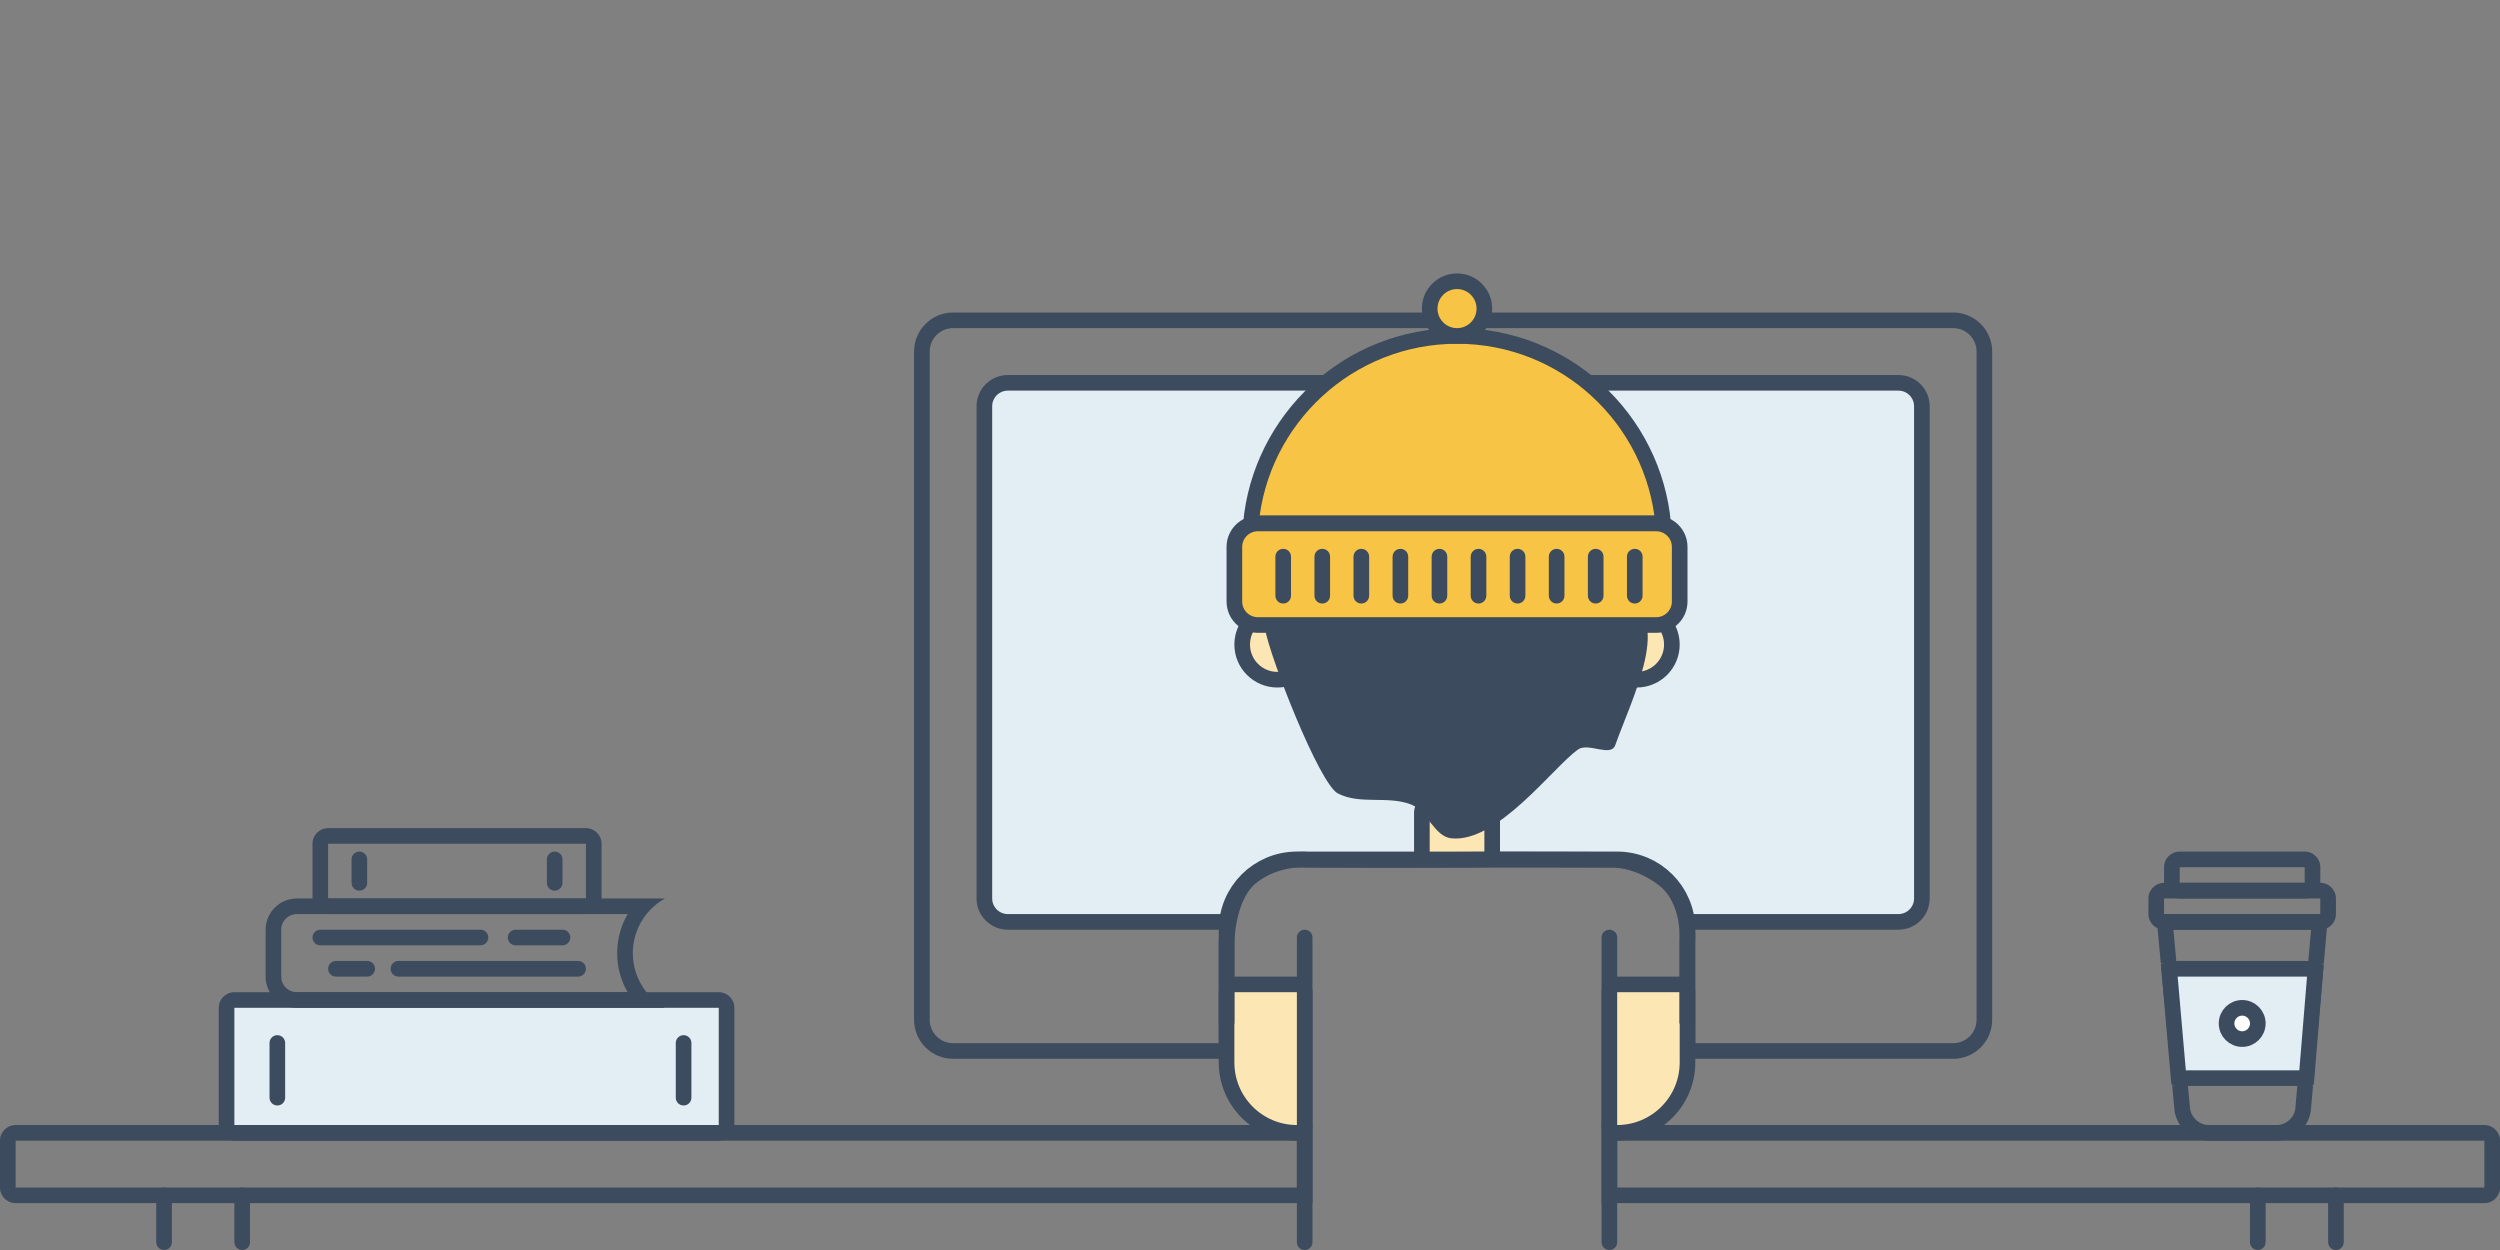 <?xml version="1.0" encoding="utf-8"?>
<!-- Generator: Adobe Illustrator 16.0.0, SVG Export Plug-In . SVG Version: 6.00 Build 0)  -->
<!DOCTYPE svg PUBLIC "-//W3C//DTD SVG 1.1//EN" "http://www.w3.org/Graphics/SVG/1.1/DTD/svg11.dtd">
<svg version="1.1" id="Layer_1" xmlns="http://www.w3.org/2000/svg" xmlns:xlink="http://www.w3.org/1999/xlink" x="0px" y="0px"
	 width="320px" height="160px" viewBox="0 0 320 160" enable-background="new 0 0 320 160" xml:space="preserve">
<rect x="0" y="0" width="320" height="160" fill="#808080" stroke="none"/>
<g>
	<defs>
		<path id="SVGID_1_" d="M205,144.002h112.998c1.105,0,2.002,0.888,2.002,2v6c0,1.104-0.89,2-2.002,2H205V144.002z M168,144.002
			H2.002c-1.112,0-2.002,0.896-2.002,2v6c0,1.112,0.896,2,2.002,2H168V144.002z"/>
	</defs>
	<clipPath id="SVGID_2_">
		<use xlink:href="#SVGID_1_"  overflow="visible"/>
	</clipPath>
	<path clip-path="url(#SVGID_2_)" fill="none" stroke="#3C4B5D" stroke-width="4" stroke-miterlimit="10" d="M205,144.002h112.998
		c1.105,0,2.002,0.888,2.002,2v6c0,1.104-0.89,2-2.002,2H205V144.002z M168,144.002H2.002c-1.112,0-2.002,0.896-2.002,2v6
		c0,1.112,0.896,2,2.002,2H168V144.002z"/>
</g>
<g>
	<defs>
		<path id="SVGID_3_" d="M21,152.002c0.552,0,1,0.453,1,0.997v6.006c0,0.551-0.444,0.997-1,0.997c-0.552,0-1-0.453-1-0.997v-6.006
			C20,152.448,20.444,152.002,21,152.002z"/>
	</defs>
	<clipPath id="SVGID_4_">
		<use xlink:href="#SVGID_3_"  overflow="visible"/>
	</clipPath>
	<path clip-path="url(#SVGID_4_)" fill="none" stroke="#3C4B5D" stroke-width="4" stroke-miterlimit="10" d="M21,152.002
		c0.552,0,1,0.453,1,0.997v6.006c0,0.551-0.444,0.997-1,0.997c-0.552,0-1-0.453-1-0.997v-6.006
		C20,152.448,20.444,152.002,21,152.002z"/>
</g>
<g>
	<defs>
		<path id="SVGID_5_" d="M31,152.002c0.552,0,1,0.453,1,0.997v6.006c0,0.551-0.444,0.997-1,0.997c-0.552,0-1-0.453-1-0.997v-6.006
			C30,152.448,30.444,152.002,31,152.002z"/>
	</defs>
	<clipPath id="SVGID_6_">
		<use xlink:href="#SVGID_5_"  overflow="visible"/>
	</clipPath>
	<path clip-path="url(#SVGID_6_)" fill="none" stroke="#3C4B5D" stroke-width="4" stroke-miterlimit="10" d="M31,152.002
		c0.552,0,1,0.453,1,0.997v6.006c0,0.551-0.444,0.997-1,0.997c-0.552,0-1-0.453-1-0.997v-6.006
		C30,152.448,30.444,152.002,31,152.002z"/>
</g>
<g>
	<defs>
		<path id="SVGID_7_" d="M289,152.002c0.553,0,1,0.453,1,0.997v6.006c0,0.551-0.444,0.997-1,0.997c-0.553,0-1-0.453-1-0.997v-6.006
			C288,152.448,288.444,152.002,289,152.002z"/>
	</defs>
	<clipPath id="SVGID_8_">
		<use xlink:href="#SVGID_7_"  overflow="visible"/>
	</clipPath>
	<path clip-path="url(#SVGID_8_)" fill="none" stroke="#3C4B5D" stroke-width="4" stroke-miterlimit="10" d="M289,152.002
		c0.553,0,1,0.453,1,0.997v6.006c0,0.551-0.444,0.997-1,0.997c-0.553,0-1-0.453-1-0.997v-6.006
		C288,152.448,288.443,152.002,289,152.002z"/>
</g>
<g>
	<defs>
		<path id="SVGID_9_" d="M299,152.002c0.553,0,1,0.453,1,0.997v6.006c0,0.551-0.444,0.997-1,0.997c-0.553,0-1-0.453-1-0.997v-6.006
			C298,152.448,298.444,152.002,299,152.002z"/>
	</defs>
	<clipPath id="SVGID_10_">
		<use xlink:href="#SVGID_9_"  overflow="visible"/>
	</clipPath>
	<path clip-path="url(#SVGID_10_)" fill="none" stroke="#3C4B5D" stroke-width="4" stroke-miterlimit="10" d="M299,152.002
		c0.553,0,1,0.453,1,0.997v6.006c0,0.551-0.444,0.997-1,0.997c-0.553,0-1-0.453-1-0.997v-6.006
		C298,152.448,298.443,152.002,299,152.002z"/>
</g>
<g>
	<defs>
		<path id="SVGID_11_" d="M92.007,126.002H29.993c-1.651,0-2.993,1.344-2.993,2.997v15.006c0,1.657,1.339,2.997,2.993,2.997h62.014
			c1.651,0,2.993-1.344,2.993-2.997v-15.006C95,127.342,93.661,126.002,92.007,126.002z M92.007,128.002
			c0.549,0,0.993,0.444,0.993,0.997v15.006c0,0.55-0.447,0.997-0.993,0.997H29.993c-0.549,0-0.993-0.444-0.993-0.997v-15.006
			c0-0.55,0.447-0.997,0.993-0.997H92.007z M115,106.002v61H7v-61H115z"/>
	</defs>
	<clipPath id="SVGID_12_">
		<use xlink:href="#SVGID_11_"  overflow="visible"/>
	</clipPath>
	<g clip-path="url(#SVGID_12_)">
		<defs>
			<path id="SVGID_13_" d="M92.007,127.002c1.101,0,1.993,0.891,1.993,1.997v15.006c0,1.103-0.896,1.997-1.993,1.997H29.993
				c-1.101,0-1.993-0.891-1.993-1.997v-15.006c0-1.103,0.896-1.997,1.993-1.997H92.007z"/>
		</defs>
		<clipPath id="SVGID_14_">
			<use xlink:href="#SVGID_13_"  overflow="visible"/>
		</clipPath>
		<path clip-path="url(#SVGID_14_)" fill-rule="evenodd" clip-rule="evenodd" fill="#E2EDF4" d="M92.007,127.002
			c1.101,0,1.993,0.891,1.993,1.997v15.006c0,1.103-0.896,1.997-1.993,1.997H29.993c-1.101,0-1.993-0.891-1.993-1.997v-15.006
			c0-1.103,0.896-1.997,1.993-1.997H92.007z"/>
	</g>
</g>
<g>
	<defs>
		<path id="SVGID_15_" d="M92.007,127.002c1.101,0,1.993,0.891,1.993,1.997v15.006c0,1.103-0.896,1.997-1.993,1.997H29.993
			c-1.101,0-1.993-0.891-1.993-1.997v-15.006c0-1.103,0.896-1.997,1.993-1.997H92.007z"/>
	</defs>
	<clipPath id="SVGID_16_">
		<use xlink:href="#SVGID_15_"  overflow="visible"/>
	</clipPath>
	<path clip-path="url(#SVGID_16_)" fill="none" stroke="#3C4B5D" stroke-width="4" stroke-miterlimit="10" d="M92.007,127.002
		c1.101,0,1.993,0.891,1.993,1.997v15.006c0,1.103-0.896,1.997-1.993,1.997H29.993c-1.101,0-1.993-0.891-1.993-1.997v-15.006
		c0-1.103,0.896-1.997,1.993-1.997H92.007z"/>
</g>
<g>
	<defs>
		<path id="SVGID_17_" d="M87.5,132.502c0.552,0,1,0.446,1,0.997v7.006c0,0.551-0.444,0.997-1,0.997c-0.552,0-1-0.446-1-0.997
			v-7.006C86.5,132.948,86.944,132.502,87.5,132.502z"/>
	</defs>
	<clipPath id="SVGID_18_">
		<use xlink:href="#SVGID_17_"  overflow="visible"/>
	</clipPath>
	<path clip-path="url(#SVGID_18_)" fill="none" stroke="#3C4B5D" stroke-width="4" stroke-miterlimit="10" d="M87.5,132.502
		c0.552,0,1,0.446,1,0.997v7.006c0,0.551-0.444,0.997-1,0.997c-0.552,0-1-0.446-1-0.997v-7.006
		C86.5,132.948,86.944,132.502,87.5,132.502z"/>
</g>
<g>
	<defs>
		<path id="SVGID_19_" d="M35.5,132.502c0.552,0,1,0.446,1,0.997v7.006c0,0.551-0.444,0.997-1,0.997c-0.552,0-1-0.446-1-0.997
			v-7.006C34.5,132.948,34.944,132.502,35.5,132.502z"/>
	</defs>
	<clipPath id="SVGID_20_">
		<use xlink:href="#SVGID_19_"  overflow="visible"/>
	</clipPath>
	<path clip-path="url(#SVGID_20_)" fill="none" stroke="#3C4B5D" stroke-width="4" stroke-miterlimit="10" d="M35.5,132.502
		c0.552,0,1,0.446,1,0.997v7.006c0,0.551-0.444,0.997-1,0.997c-0.552,0-1-0.446-1-0.997v-7.006
		C34.5,132.948,34.944,132.502,35.5,132.502z"/>
</g>
<g>
	<defs>
		<path id="SVGID_21_" d="M85.124,115.002H38.008c-2.208,0-4.008,1.788-4.008,3.993v6.014c0,2.206,1.794,3.993,4.008,3.993h47.116
			c-2.459-1.364-4.124-3.988-4.124-7S82.665,116.366,85.124,115.002z"/>
	</defs>
	<clipPath id="SVGID_22_">
		<use xlink:href="#SVGID_21_"  overflow="visible"/>
	</clipPath>
	<path clip-path="url(#SVGID_22_)" fill="none" stroke="#3C4B5D" stroke-width="4" stroke-miterlimit="10" d="M85.124,115.002
		H38.008c-2.208,0-4.008,1.788-4.008,3.993v6.014c0,2.206,1.794,3.993,4.008,3.993h47.116c-2.459-1.364-4.124-3.988-4.124-7
		S82.665,116.366,85.124,115.002z"/>
</g>
<g>
	<defs>
		<path id="SVGID_23_" d="M62.5,120.002c0,0.553-0.449,1-0.996,1H40.996c-0.55,0-0.996-0.444-0.996-1c0-0.553,0.449-1,0.996-1
			h20.509C62.054,119.002,62.5,119.446,62.5,120.002z"/>
	</defs>
	<clipPath id="SVGID_24_">
		<use xlink:href="#SVGID_23_"  overflow="visible"/>
	</clipPath>
	<path clip-path="url(#SVGID_24_)" fill="none" stroke="#3C4B5D" stroke-width="4" stroke-miterlimit="10" d="M62.5,120.002
		c0,0.553-0.449,1-0.996,1H40.996c-0.55,0-0.996-0.444-0.996-1c0-0.553,0.449-1,0.996-1h20.509
		C62.054,119.002,62.5,119.446,62.5,120.002z"/>
</g>
<g>
	<defs>
		<path id="SVGID_25_" d="M73,120.002c0,0.553-0.453,1-0.997,1h-6.006c-0.551,0-0.997-0.444-0.997-1c0-0.553,0.453-1,0.997-1h6.006
			C72.554,119.002,73,119.446,73,120.002z"/>
	</defs>
	<clipPath id="SVGID_26_">
		<use xlink:href="#SVGID_25_"  overflow="visible"/>
	</clipPath>
	<path clip-path="url(#SVGID_26_)" fill="none" stroke="#3C4B5D" stroke-width="4" stroke-miterlimit="10" d="M73,120.002
		c0,0.553-0.453,1-0.997,1h-6.006c-0.551,0-0.997-0.444-0.997-1c0-0.553,0.453-1,0.997-1h6.006
		C72.554,119.002,73,119.446,73,120.002z"/>
</g>
<g>
	<defs>
		<path id="SVGID_27_" d="M75,124.002c0,0.553-0.455,1-0.996,1H50.996c-0.55,0-0.996-0.444-0.996-1c0-0.553,0.455-1,0.996-1h23.009
			C74.554,123.002,75,123.446,75,124.002z"/>
	</defs>
	<clipPath id="SVGID_28_">
		<use xlink:href="#SVGID_27_"  overflow="visible"/>
	</clipPath>
	<path clip-path="url(#SVGID_28_)" fill="none" stroke="#3C4B5D" stroke-width="4" stroke-miterlimit="10" d="M75,124.002
		c0,0.553-0.455,1-0.996,1H50.996c-0.55,0-0.996-0.444-0.996-1c0-0.553,0.455-1,0.996-1h23.009
		C74.554,123.002,75,123.446,75,124.002z"/>
</g>
<g>
	<defs>
		<path id="SVGID_29_" d="M48,124.002c0,0.553-0.451,1-0.991,1h-4.019c-0.547,0-0.991-0.444-0.991-1c0-0.553,0.451-1,0.991-1h4.019
			C47.557,123.002,48,123.446,48,124.002z"/>
	</defs>
	<clipPath id="SVGID_30_">
		<use xlink:href="#SVGID_29_"  overflow="visible"/>
	</clipPath>
	<path clip-path="url(#SVGID_30_)" fill="none" stroke="#3C4B5D" stroke-width="4" stroke-miterlimit="10" d="M48,124.002
		c0,0.553-0.451,1-0.991,1h-4.019c-0.547,0-0.991-0.444-0.991-1c0-0.553,0.451-1,0.991-1h4.019
		C47.557,123.002,48,123.446,48,124.002z"/>
</g>
<g>
	<defs>
		<path id="SVGID_31_" d="M74.998,106.002c1.106,0,2.002,0.9,2.002,1.992v7.016c0,1.101-0.896,1.992-2.002,1.992H42.002
			c-1.106,0-2.002-0.9-2.002-1.992v-7.016c0-1.101,0.896-1.992,2.002-1.992H74.998z"/>
	</defs>
	<clipPath id="SVGID_32_">
		<use xlink:href="#SVGID_31_"  overflow="visible"/>
	</clipPath>
	<path clip-path="url(#SVGID_32_)" fill="none" stroke="#3C4B5D" stroke-width="4" stroke-miterlimit="10" d="M74.998,106.002
		c1.106,0,2.002,0.9,2.002,1.992v7.016c0,1.101-0.896,1.992-2.002,1.992H42.002c-1.106,0-2.002-0.9-2.002-1.992v-7.016
		c0-1.101,0.896-1.992,2.002-1.992H74.998z"/>
</g>
<g>
	<defs>
		<path id="SVGID_33_" d="M71,109.002c0.552,0,1,0.443,1,1v3c0,0.553-0.444,1-1,1c-0.552,0-1-0.443-1-1v-3
			C70,109.449,70.444,109.002,71,109.002z"/>
	</defs>
	<clipPath id="SVGID_34_">
		<use xlink:href="#SVGID_33_"  overflow="visible"/>
	</clipPath>
	<path clip-path="url(#SVGID_34_)" fill="none" stroke="#3C4B5D" stroke-width="4" stroke-miterlimit="10" d="M71,109.002
		c0.552,0,1,0.443,1,1v3c0,0.553-0.444,1-1,1c-0.552,0-1-0.443-1-1v-3C70,109.449,70.444,109.002,71,109.002z"/>
</g>
<g>
	<defs>
		<path id="SVGID_35_" d="M46,109.002c0.552,0,1,0.443,1,1v3c0,0.553-0.444,1-1,1c-0.552,0-1-0.443-1-1v-3
			C45,109.449,45.444,109.002,46,109.002z"/>
	</defs>
	<clipPath id="SVGID_36_">
		<use xlink:href="#SVGID_35_"  overflow="visible"/>
	</clipPath>
	<path clip-path="url(#SVGID_36_)" fill="none" stroke="#3C4B5D" stroke-width="4" stroke-miterlimit="10" d="M46,109.002
		c0.552,0,1,0.443,1,1v3c0,0.553-0.444,1-1,1c-0.552,0-1-0.443-1-1v-3C45,109.449,45.444,109.002,46,109.002z"/>
</g>
<g>
	<defs>
		<path id="SVGID_37_" d="M215,135.528h35.007c2.756,0,4.993-2.239,4.993-5.002V45.002c0-2.758-2.235-5.001-4.993-5.001H121.993
			c-2.755,0-4.993,2.239-4.993,5.001v85.524c0,2.758,2.235,5.002,4.993,5.002H158v-16.533c0-4.414,3.587-7.993,8.001-7.993h40.998
			c4.419,0,8.001,3.588,8.001,7.993V135.528z"/>
	</defs>
	<clipPath id="SVGID_38_">
		<use xlink:href="#SVGID_37_"  overflow="visible"/>
	</clipPath>
	<path clip-path="url(#SVGID_38_)" fill="none" stroke="#3C4B5D" stroke-width="4" stroke-miterlimit="10" d="M215,135.528h35.007
		c2.756,0,4.993-2.239,4.993-5.001V45.002c0-2.758-2.235-5.001-4.993-5.001H121.993c-2.755,0-4.993,2.239-4.993,5.001v85.525
		c0,2.757,2.235,5.001,4.993,5.001H158v-16.533c0-4.414,3.587-7.993,8.001-7.993h40.998c4.419,0,8.001,3.588,8.001,7.993V135.528z"
		/>
</g>
<g>
	<defs>
		<path id="SVGID_39_" d="M215,118.002v1h1v-0.007c0-4.961-4.033-8.993-9.001-8.993h-40.998c-4.968,0-9.001,4.028-9.001,8.993v0.007
			h1v-1h-28.993c-1.661,0-3.007-1.343-3.007-2.995V51.996c0-1.653,1.347-2.995,3.007-2.995h113.986c1.66,0,3.007,1.343,3.007,2.995
			v63.011c0,1.653-1.347,2.995-3.007,2.995H215z M215,120.002h27.993c2.764,0,5.007-2.236,5.007-4.995V51.996
			c0-2.758-2.243-4.995-5.007-4.995H129.007c-2.764,0-5.007,2.236-5.007,4.995v63.011c0,2.758,2.243,4.995,5.007,4.995H158h1v-1
			v-0.007c0-3.86,3.138-6.993,7.001-6.993h40.998c3.863,0,7.001,3.137,7.001,6.993v0.007v1H215z M104,27.001h164v113.001H104V27.001
			z"/>
	</defs>
	<clipPath id="SVGID_40_">
		<use xlink:href="#SVGID_39_"  overflow="visible"/>
	</clipPath>
	<g clip-path="url(#SVGID_40_)">
		<defs>
			<path id="SVGID_41_" d="M215,119.002h27.993c2.212,0,4.007-1.789,4.007-3.995V51.996c0-2.205-1.794-3.995-4.007-3.995H129.007
				c-2.212,0-4.007,1.789-4.007,3.995v63.011c0,2.204,1.794,3.995,4.007,3.995H158v-0.007c0-4.414,3.587-7.993,8.001-7.993h40.998
				c4.419,0,8.001,3.588,8.001,7.993V119.002z"/>
		</defs>
		<clipPath id="SVGID_42_">
			<use xlink:href="#SVGID_41_"  overflow="visible"/>
		</clipPath>
		<path clip-path="url(#SVGID_42_)" fill-rule="evenodd" clip-rule="evenodd" fill="#E2EDF4" d="M215,119.002h27.993
			c2.212,0,4.007-1.789,4.007-3.995V51.996c0-2.205-1.794-3.995-4.007-3.995H129.007c-2.212,0-4.007,1.789-4.007,3.995v63.011
			c0,2.204,1.794,3.995,4.007,3.995H158v-0.007c0-4.414,3.587-7.993,8.001-7.993h40.998c4.419,0,8.001,3.588,8.001,7.993V119.002z"
			/>
	</g>
</g>
<g>
	<defs>
		<path id="SVGID_43_" d="M215,119.002h27.993c2.212,0,4.007-1.789,4.007-3.995V51.996c0-2.205-1.794-3.995-4.007-3.995H129.007
			c-2.212,0-4.007,1.789-4.007,3.995v63.011c0,2.204,1.794,3.995,4.007,3.995H158v-0.007c0-4.414,3.587-7.993,8.001-7.993h40.998
			c4.419,0,8.001,3.588,8.001,7.993V119.002z"/>
	</defs>
	<clipPath id="SVGID_44_">
		<use xlink:href="#SVGID_43_"  overflow="visible"/>
	</clipPath>
	<path clip-path="url(#SVGID_44_)" fill="none" stroke="#3C4B5D" stroke-width="4" stroke-miterlimit="10" d="M215,119.002h27.993
		c2.212,0,4.007-1.789,4.007-3.995V51.996c0-2.205-1.794-3.995-4.007-3.995H129.007c-2.211,0-4.007,1.789-4.007,3.995v63.011
		c0,2.204,1.794,3.995,4.007,3.995H158v-0.007c0-4.414,3.587-7.993,8.001-7.993h40.998c4.419,0,8.001,3.588,8.001,7.993V119.002z"/>
</g>
<g>
	<defs>
		<path id="SVGID_45_" d="M276,117.002h22l-2.199,25.014c-0.193,2.201-2.144,3.986-4.342,3.986h-8.77
			c-2.205,0-4.158-1.792-4.362-3.986L276,117.002z"/>
	</defs>
	<clipPath id="SVGID_46_">
		<use xlink:href="#SVGID_45_"  overflow="visible"/>
	</clipPath>
	<path clip-path="url(#SVGID_46_)" fill="none" stroke="#3C4B5D" stroke-width="4" stroke-miterlimit="10" d="M276,117.002h22
		l-2.199,25.014c-0.193,2.201-2.144,3.986-4.342,3.986h-8.77c-2.205,0-4.158-1.792-4.362-3.986L276,117.002z"/>
</g>
<g>
	<defs>
		<path id="SVGID_47_" d="M275,115c0-1.104,0.897-1.998,2.005-1.998h19.99c1.107,0,2.005,0.898,2.005,1.998v2.004
			c0,1.104-0.897,1.998-2.005,1.998h-19.99c-1.107,0-2.005-0.898-2.005-1.998V115z"/>
	</defs>
	<clipPath id="SVGID_48_">
		<use xlink:href="#SVGID_47_"  overflow="visible"/>
	</clipPath>
	<path clip-path="url(#SVGID_48_)" fill="none" stroke="#3C4B5D" stroke-width="4" stroke-miterlimit="10" d="M275,115
		c0-1.104,0.897-1.998,2.005-1.998h19.99c1.107,0,2.005,0.898,2.005,1.998v2.004c0,1.104-0.897,1.998-2.005,1.998h-19.99
		c-1.107,0-2.005-0.898-2.005-1.998V115z"/>
</g>
<g>
	<defs>
		<path id="SVGID_49_" d="M277,111c0-1.104,0.898-1.998,1.991-1.998h16.018c1.1,0,1.991,0.898,1.991,1.998v2.004
			c0,1.104-0.898,1.998-1.991,1.998h-16.018c-1.1,0-1.991-0.898-1.991-1.998V111z"/>
	</defs>
	<clipPath id="SVGID_50_">
		<use xlink:href="#SVGID_49_"  overflow="visible"/>
	</clipPath>
	<path clip-path="url(#SVGID_50_)" fill="none" stroke="#3C4B5D" stroke-width="4" stroke-miterlimit="10" d="M277,111
		c0-1.104,0.898-1.998,1.991-1.998h16.018c1.1,0,1.991,0.898,1.991,1.998v2.004c0,1.104-0.898,1.998-1.991,1.998h-16.018
		c-1.1,0-1.991-0.898-1.991-1.998V111z"/>
</g>
<g>
	<defs>
		<path id="SVGID_51_" d="M298.438,123.463l0.065-0.792l-0.757-0.243c-0.878-0.281-1.799-0.426-2.738-0.426h-16.016
			c-0.927,0-1.835,0.141-2.702,0.414l-0.766,0.241l0.069,0.799l1.357,15.564l0.07,0.801l0.797,0.104
			c0.387,0.051,0.779,0.076,1.174,0.076h16.016c0.437,0,0.869-0.031,1.296-0.093l0.788-0.114l0.065-0.793L298.438,123.463z
			 M296.444,123.298l-1.28,15.539l0.996,0.082l-0.143-0.989c-0.332,0.048-0.67,0.072-1.01,0.072h-16.016
			c-0.308,0-0.613-0.02-0.915-0.06l-0.13,0.991l0.997-0.086l-1.357-15.565l-0.997,0.087l0.301,0.954
			c0.674-0.212,1.38-0.321,2.102-0.321h16.016c0.731,0,1.446,0.112,2.129,0.331l0.305-0.952L296.444,123.298z M255.524,102.002
			h62.979v58h-62.979V102.002z"/>
	</defs>
	<clipPath id="SVGID_52_">
		<use xlink:href="#SVGID_51_"  overflow="visible"/>
	</clipPath>
	<g clip-path="url(#SVGID_52_)">
		<defs>
			<path id="SVGID_53_" d="M297.441,123.381l-1.281,15.538c-0.376,0.055-0.761,0.083-1.152,0.083h-16.016
				c-0.354,0-0.702-0.023-1.045-0.068l-1.357-15.564c0.759-0.238,1.565-0.367,2.402-0.367h16.016
				C295.856,123.002,296.674,123.135,297.441,123.381z"/>
		</defs>
		<clipPath id="SVGID_54_">
			<use xlink:href="#SVGID_53_"  overflow="visible"/>
		</clipPath>
		<path clip-path="url(#SVGID_54_)" fill-rule="evenodd" clip-rule="evenodd" fill="#E2EDF4" d="M297.441,123.381l-1.281,15.538
			c-0.376,0.055-0.761,0.083-1.152,0.083h-16.016c-0.354,0-0.702-0.023-1.045-0.068l-1.357-15.564
			c0.759-0.238,1.565-0.367,2.402-0.367h16.016C295.856,123.002,296.674,123.135,297.441,123.381z"/>
	</g>
</g>
<g>
	<defs>
		<path id="SVGID_55_" d="M297.441,123.381l-1.281,15.538c-0.376,0.055-0.761,0.083-1.152,0.083h-16.016
			c-0.354,0-0.702-0.023-1.045-0.068l-1.357-15.564c0.759-0.238,1.565-0.367,2.402-0.367h16.016
			C295.856,123.002,296.674,123.135,297.441,123.381z"/>
	</defs>
	<clipPath id="SVGID_56_">
		<use xlink:href="#SVGID_55_"  overflow="visible"/>
	</clipPath>
	<path clip-path="url(#SVGID_56_)" fill="none" stroke="#3C4B5D" stroke-width="4" stroke-miterlimit="10" d="M297.441,123.381
		l-1.281,15.538c-0.376,0.055-0.761,0.083-1.152,0.083h-16.016c-0.354,0-0.702-0.023-1.045-0.068l-1.357-15.564
		c0.759-0.238,1.565-0.367,2.402-0.367h16.016C295.856,123.002,296.674,123.135,297.441,123.381z"/>
</g>
<g>
	<defs>
		<circle id="SVGID_57_" cx="287" cy="131.002" r="2"/>
	</defs>
	<clipPath id="SVGID_58_">
		<use xlink:href="#SVGID_57_"  overflow="visible"/>
	</clipPath>
	<rect x="280" y="124.002" clip-path="url(#SVGID_58_)" fill="#FFFFFF" width="14" height="14"/>
</g>
<circle fill="none" stroke="#3C4B5D" stroke-width="2" stroke-miterlimit="10" cx="287" cy="131.002" r="2"/>
<g>
	<defs>
		<circle id="SVGID_59_" cx="163.5" cy="82.501" r="4.5"/>
	</defs>
	<clipPath id="SVGID_60_">
		<use xlink:href="#SVGID_59_"  overflow="visible"/>
	</clipPath>
	<rect x="154" y="73.001" clip-path="url(#SVGID_60_)" fill="#FCE7B4" width="19" height="19.001"/>
</g>
<circle fill="none" stroke="#3C4B5D" stroke-width="2" stroke-miterlimit="10" cx="163.5" cy="82.501" r="4.5"/>
<g>
	<defs>
		<path id="SVGID_61_" d="M206,119.002c0.553,0,1,0.446,1,0.993v39.014c0,0.549-0.444,0.993-1,0.993c-0.553,0-1-0.446-1-0.993
			v-39.014C205,119.446,205.444,119.002,206,119.002z"/>
	</defs>
	<clipPath id="SVGID_62_">
		<use xlink:href="#SVGID_61_"  overflow="visible"/>
	</clipPath>
	<path clip-path="url(#SVGID_62_)" fill="none" stroke="#3C4B5D" stroke-width="4" stroke-miterlimit="10" d="M206,119.002
		c0.553,0,1,0.446,1,0.993v39.014c0,0.549-0.444,0.993-1,0.993c-0.553,0-1-0.446-1-0.993v-39.014
		C205,119.446,205.444,119.002,206,119.002z"/>
</g>
<g>
	<defs>
		<path id="SVGID_63_" d="M167,119.002c0.553,0,1,0.446,1,0.993v39.014c0,0.549-0.444,0.993-1,0.993c-0.553,0-1-0.446-1-0.993
			v-39.014C166,119.446,166.444,119.002,167,119.002z"/>
	</defs>
	<clipPath id="SVGID_64_">
		<use xlink:href="#SVGID_63_"  overflow="visible"/>
	</clipPath>
	<path clip-path="url(#SVGID_64_)" fill="none" stroke="#3C4B5D" stroke-width="4" stroke-miterlimit="10" d="M167,119.002
		c0.553,0,1,0.446,1,0.993v39.014c0,0.549-0.444,0.993-1,0.993c-0.553,0-1-0.446-1-0.993v-39.014
		C166,119.446,166.444,119.002,167,119.002z"/>
</g>
<g>
	<defs>
		<path id="SVGID_65_" d="M180,103.999v5.006c0,1.653,1.34,2.997,2.992,2.997h7.016c1.647,0,2.992-1.345,2.992-2.997v-5.006
			c0-1.653-1.34-2.997-2.992-2.997h-7.016C181.345,101.002,180,102.347,180,103.999z M182,103.999c0-0.548,0.449-0.997,0.992-0.997
			h7.016c0.547,0,0.992,0.447,0.992,0.997v5.006c0,0.548-0.449,0.997-0.992,0.997h-7.016c-0.547,0-0.992-0.447-0.992-0.997V103.999z
			 M160,81.001h53v51.001h-53V81.001z"/>
	</defs>
	<clipPath id="SVGID_66_">
		<use xlink:href="#SVGID_65_"  overflow="visible"/>
	</clipPath>
	<g clip-path="url(#SVGID_66_)">
		<defs>
			<path id="SVGID_67_" d="M181,103.999c0-1.103,0.9-1.997,1.992-1.997h7.016c1.101,0,1.992,0.896,1.992,1.997v5.006
				c0,1.103-0.9,1.997-1.992,1.997h-7.016c-1.101,0-1.992-0.896-1.992-1.997V103.999z"/>
		</defs>
		<clipPath id="SVGID_68_">
			<use xlink:href="#SVGID_67_"  overflow="visible"/>
		</clipPath>
		<path clip-path="url(#SVGID_68_)" fill-rule="evenodd" clip-rule="evenodd" fill="#FCE7B4" d="M181,103.999
			c0-1.103,0.9-1.997,1.992-1.997h7.016c1.101,0,1.992,0.896,1.992,1.997v5.006c0,1.103-0.9,1.997-1.992,1.997h-7.016
			c-1.101,0-1.992-0.896-1.992-1.997V103.999z"/>
	</g>
</g>
<g>
	<defs>
		<path id="SVGID_69_" d="M181,103.999c0-1.103,0.9-1.997,1.992-1.997h7.016c1.101,0,1.992,0.896,1.992,1.997v5.006
			c0,1.103-0.9,1.997-1.992,1.997h-7.016c-1.101,0-1.992-0.896-1.992-1.997V103.999z"/>
	</defs>
	<clipPath id="SVGID_70_">
		<use xlink:href="#SVGID_69_"  overflow="visible"/>
	</clipPath>
	<path clip-path="url(#SVGID_70_)" fill="none" stroke="#3C4B5D" stroke-width="4" stroke-miterlimit="10" d="M181,103.999
		c0-1.103,0.9-1.997,1.992-1.997h7.016c1.101,0,1.992,0.896,1.992,1.997v5.006c0,1.103-0.9,1.997-1.992,1.997h-7.016
		c-1.101,0-1.992-0.896-1.992-1.997V103.999z"/>
</g>
<g>
	<defs>
		<path id="SVGID_71_" d="M216,131.496v4.5c0,4.97-4.032,9.003-8.999,9.006C206.452,145,206,144.549,206,144.008v-17.012
			c0-0.546,0.451-0.994,1.009-0.994h7.982c0.555,0,1.009,0.452,1.009,0.994V131.496z M218,131.496v-4.5
			c0-1.648-1.351-2.994-3.009-2.994h-7.982c-1.658,0-3.009,1.34-3.009,2.994v17.012c0,1.645,1.346,2.989,2.999,2.994
			c6.074-0.004,11.001-4.933,11.001-11.006V131.496z M184,104.002h54v63h-54V104.002z"/>
	</defs>
	<clipPath id="SVGID_72_">
		<use xlink:href="#SVGID_71_"  overflow="visible"/>
	</clipPath>
	<g clip-path="url(#SVGID_72_)">
		<defs>
			<path id="SVGID_73_" d="M217,131.496v-4.5c0-1.092-0.899-1.994-2.009-1.994h-7.982c-1.106,0-2.009,0.893-2.009,1.994v17.012
				c0,1.09,0.896,1.99,2.002,1.994c5.517-0.004,9.998-4.481,9.998-10.006V131.496z"/>
		</defs>
		<clipPath id="SVGID_74_">
			<use xlink:href="#SVGID_73_"  overflow="visible"/>
		</clipPath>
		<path clip-path="url(#SVGID_74_)" fill-rule="evenodd" clip-rule="evenodd" fill="#FCE7B4" d="M217,131.496v-4.5
			c0-1.092-0.899-1.994-2.009-1.994h-7.982c-1.106,0-2.009,0.893-2.009,1.994v17.012c0,1.09,0.896,1.99,2.002,1.994
			c5.517-0.004,9.998-4.481,9.998-10.006V131.496z"/>
	</g>
</g>
<g>
	<defs>
		<path id="SVGID_75_" d="M217,131.496v-4.5c0-1.092-0.899-1.994-2.009-1.994h-7.982c-1.106,0-2.009,0.893-2.009,1.994v17.012
			c0,1.09,0.896,1.99,2.002,1.994c5.517-0.004,9.998-4.481,9.998-10.006V131.496z"/>
	</defs>
	<clipPath id="SVGID_76_">
		<use xlink:href="#SVGID_75_"  overflow="visible"/>
	</clipPath>
	<path clip-path="url(#SVGID_76_)" fill="none" stroke="#3C4B5D" stroke-width="4" stroke-miterlimit="10" d="M217,131.496v-4.5
		c0-1.092-0.899-1.994-2.009-1.994h-7.982c-1.106,0-2.009,0.893-2.009,1.994v17.012c0,1.09,0.896,1.99,2.002,1.994
		c5.517-0.004,9.998-4.481,9.998-10.006V131.496z"/>
</g>
<g>
	<defs>
		<path id="SVGID_77_" d="M165.999,145.002c-4.969-0.003-8.999-4.037-8.999-9.006v-4.5v-4.5c0-0.546,0.452-0.994,1.008-0.994h7.983
			c0.555,0,1.009,0.452,1.009,0.994v17.012c0,0.545-0.449,0.992-1.005,0.994H165.999z M166.001,147.002
			c1.654-0.005,2.999-1.344,2.999-2.994v-17.012c0-1.648-1.351-2.994-3.009-2.994h-7.983c-1.658,0-3.008,1.34-3.008,2.994v4.5v4.5
			c0,6.072,4.924,11.002,10.997,11.006H166.001z M135,104.002h54v63h-54V104.002z"/>
	</defs>
	<clipPath id="SVGID_78_">
		<use xlink:href="#SVGID_77_"  overflow="visible"/>
	</clipPath>
	<g clip-path="url(#SVGID_78_)">
		<defs>
			<path id="SVGID_79_" d="M165.998,146.002c1.104-0.004,2.002-0.896,2.002-1.994v-17.012c0-1.092-0.899-1.994-2.009-1.994h-7.983
				c-1.106,0-2.008,0.893-2.008,1.994v4.5v4.5C156,141.516,160.476,145.998,165.998,146.002z"/>
		</defs>
		<clipPath id="SVGID_80_">
			<use xlink:href="#SVGID_79_"  overflow="visible"/>
		</clipPath>
		<path clip-path="url(#SVGID_80_)" fill-rule="evenodd" clip-rule="evenodd" fill="#FCE7B4" d="M165.998,146.002
			c1.104-0.004,2.002-0.896,2.002-1.994v-17.012c0-1.092-0.899-1.994-2.009-1.994h-7.983c-1.106,0-2.008,0.893-2.008,1.994v4.5v4.5
			C156,141.516,160.476,145.998,165.998,146.002z"/>
	</g>
</g>
<g>
	<defs>
		<path id="SVGID_81_" d="M165.998,146.002c1.104-0.004,2.002-0.896,2.002-1.994v-17.012c0-1.092-0.899-1.994-2.009-1.994h-7.983
			c-1.106,0-2.008,0.893-2.008,1.994v4.5v4.5C156,141.516,160.476,145.998,165.998,146.002z"/>
	</defs>
	<clipPath id="SVGID_82_">
		<use xlink:href="#SVGID_81_"  overflow="visible"/>
	</clipPath>
	<path clip-path="url(#SVGID_82_)" fill="none" stroke="#3C4B5D" stroke-width="4" stroke-miterlimit="10" d="M165.998,146.002
		c1.104-0.004,2.002-0.896,2.002-1.994v-17.012c0-1.092-0.899-1.994-2.009-1.994h-7.983c-1.106,0-2.008,0.893-2.008,1.994v4.5v4.5
		C156,141.516,160.476,145.998,165.998,146.002z"/>
</g>
<g>
	<defs>
		<circle id="SVGID_83_" cx="209.5" cy="82.501" r="4.5"/>
	</defs>
	<clipPath id="SVGID_84_">
		<use xlink:href="#SVGID_83_"  overflow="visible"/>
	</clipPath>
	<rect x="200" y="73.001" clip-path="url(#SVGID_84_)" fill="#FCE7B4" width="19" height="19.001"/>
</g>
<circle fill="none" stroke="#3C4B5D" stroke-width="2" stroke-miterlimit="10" cx="209.5" cy="82.501" r="4.5"/>
<g>
	<defs>
		<path id="SVGID_85_" d="M161.912,80.47c0.679,3.807,6.978,19.857,9.329,21.087c2.834,1.48,6.429,0.251,9.39,1.422
			c2.055,0.812,2.966,4.104,5.149,4.328c5.908,0.606,13.052-9.146,16.204-11.371c1.329-0.938,4.207,1.026,4.768-0.556
			c2.014-5.687,7.12-15.708,1.843-18.112c-13.801-6.286-30.04-1.05-45.061-1.576L161.912,80.47z"/>
	</defs>
	<clipPath id="SVGID_86_">
		<use xlink:href="#SVGID_85_"  overflow="visible"/>
	</clipPath>
	<rect x="156.913" y="69.144" clip-path="url(#SVGID_86_)" fill="#3C4B5D" width="59" height="43.189"/>
</g>
<g>
	<defs>
		<path id="SVGID_87_" d="M212.893,67.103c-1.212-13.512-12.565-24.102-26.393-24.102s-25.181,10.59-26.393,24.102
			c0.29-0.067,0.592-0.102,0.901-0.102h50.982C212.301,67.001,212.604,67.036,212.893,67.103z"/>
	</defs>
	<clipPath id="SVGID_88_">
		<use xlink:href="#SVGID_87_"  overflow="visible"/>
	</clipPath>
	<rect x="155.107" y="38.001" clip-path="url(#SVGID_88_)" fill="#F8C445" width="62.786" height="34.102"/>
</g>
<path fill="none" stroke="#3C4B5D" stroke-width="2" stroke-miterlimit="10" d="M212.893,67.103
	c-1.212-13.512-12.565-24.102-26.393-24.102s-25.181,10.59-26.393,24.102c0.289-0.067,0.592-0.102,0.901-0.102h50.982
	C212.301,67.001,212.603,67.036,212.893,67.103z"/>
<g>
	<defs>
		<path id="SVGID_89_" d="M156,70.001v7c0,2.76,2.244,5,5.009,5h50.982c2.764,0,5.009-2.239,5.009-5v-7c0-2.759-2.244-5-5.009-5
			h-50.982C158.245,65.001,156,67.24,156,70.001z M158,70.001c0-1.655,1.349-3,3.009-3h50.982c1.661,0,3.009,1.346,3.009,3v7
			c0,1.655-1.349,3-3.009,3h-50.982c-1.661,0-3.009-1.346-3.009-3V70.001z M136,45.001h101v57.001H136V45.001z"/>
	</defs>
	<clipPath id="SVGID_90_">
		<use xlink:href="#SVGID_89_"  overflow="visible"/>
	</clipPath>
	<g clip-path="url(#SVGID_90_)">
		<defs>
			<path id="SVGID_91_" d="M157,70.001c0-2.209,1.798-4,4.009-4h50.982c2.214,0,4.009,1.794,4.009,4v7c0,2.209-1.798,4-4.009,4
				h-50.982c-2.214,0-4.009-1.794-4.009-4V70.001z"/>
		</defs>
		<clipPath id="SVGID_92_">
			<use xlink:href="#SVGID_91_"  overflow="visible"/>
		</clipPath>
		<path clip-path="url(#SVGID_92_)" fill-rule="evenodd" clip-rule="evenodd" fill="#F8C445" d="M157,70.001
			c0-2.209,1.798-4,4.009-4h50.982c2.214,0,4.009,1.794,4.009,4v7c0,2.209-1.798,4-4.009,4h-50.982c-2.214,0-4.009-1.794-4.009-4
			V70.001z"/>
	</g>
</g>
<g>
	<defs>
		<path id="SVGID_93_" d="M157,70.001c0-2.209,1.798-4,4.009-4h50.982c2.214,0,4.009,1.794,4.009,4v7c0,2.209-1.798,4-4.009,4
			h-50.982c-2.214,0-4.009-1.794-4.009-4V70.001z"/>
	</defs>
	<clipPath id="SVGID_94_">
		<use xlink:href="#SVGID_93_"  overflow="visible"/>
	</clipPath>
	<path clip-path="url(#SVGID_94_)" fill="none" stroke="#3C4B5D" stroke-width="4" stroke-miterlimit="10" d="M157,70.001
		c0-2.209,1.798-4,4.009-4h50.982c2.214,0,4.009,1.794,4.009,4v7c0,2.209-1.798,4-4.009,4h-50.982c-2.214,0-4.009-1.794-4.009-4
		V70.001z"/>
</g>
<g>
	<defs>
		<circle id="SVGID_95_" cx="186.5" cy="39.501" r="3.5"/>
	</defs>
	<clipPath id="SVGID_96_">
		<use xlink:href="#SVGID_95_"  overflow="visible"/>
	</clipPath>
	<rect x="178" y="31.001" clip-path="url(#SVGID_96_)" fill="#F8C445" width="17" height="17"/>
</g>
<circle fill="none" stroke="#3C4B5D" stroke-width="2" stroke-miterlimit="10" cx="186.5" cy="39.501" r="3.5"/>
<path fill="none" stroke="#3C4B5D" stroke-width="2" stroke-miterlimit="10" d="M157,131.021v-10.317c0,0,0-6.114,3.336-8.604
	s7.011-2.048,7.011-2.048s12.856,0.061,19.013,0c6.749-0.065,19.651,0,19.651,0s3.304-0.299,6.899,2.439s3.062,8.213,3.062,8.213
	v10.317"/>
<g>
	<defs>
		<path id="SVGID_97_" d="M164.25,70.251c0.553,0,1,0.438,1,1.003v4.994c0,0.554-0.444,1.003-1,1.003c-0.553,0-1-0.438-1-1.003
			v-4.994C163.25,70.7,163.694,70.251,164.25,70.251z"/>
	</defs>
	<clipPath id="SVGID_98_">
		<use xlink:href="#SVGID_97_"  overflow="visible"/>
	</clipPath>
	<path clip-path="url(#SVGID_98_)" fill="none" stroke="#3C4B5D" stroke-width="4" stroke-miterlimit="10" d="M164.25,70.251
		c0.553,0,1,0.438,1,1.003v4.994c0,0.554-0.444,1.003-1,1.003c-0.553,0-1-0.438-1-1.003v-4.994
		C163.25,70.7,163.694,70.251,164.25,70.251z"/>
</g>
<g>
	<defs>
		<path id="SVGID_99_" d="M169.25,70.251c0.553,0,1,0.438,1,1.003v4.994c0,0.554-0.444,1.003-1,1.003c-0.553,0-1-0.438-1-1.003
			v-4.994C168.25,70.7,168.694,70.251,169.25,70.251z"/>
	</defs>
	<clipPath id="SVGID_100_">
		<use xlink:href="#SVGID_99_"  overflow="visible"/>
	</clipPath>
	<path clip-path="url(#SVGID_100_)" fill="none" stroke="#3C4B5D" stroke-width="4" stroke-miterlimit="10" d="M169.25,70.251
		c0.553,0,1,0.438,1,1.003v4.994c0,0.554-0.444,1.003-1,1.003c-0.553,0-1-0.438-1-1.003v-4.994
		C168.25,70.7,168.694,70.251,169.25,70.251z"/>
</g>
<g>
	<defs>
		<path id="SVGID_101_" d="M174.25,70.251c0.553,0,1,0.438,1,1.003v4.994c0,0.554-0.444,1.003-1,1.003c-0.553,0-1-0.438-1-1.003
			v-4.994C173.25,70.7,173.694,70.251,174.25,70.251z"/>
	</defs>
	<clipPath id="SVGID_102_">
		<use xlink:href="#SVGID_101_"  overflow="visible"/>
	</clipPath>
	<path clip-path="url(#SVGID_102_)" fill="none" stroke="#3C4B5D" stroke-width="4" stroke-miterlimit="10" d="M174.25,70.251
		c0.553,0,1,0.438,1,1.003v4.994c0,0.554-0.444,1.003-1,1.003c-0.553,0-1-0.438-1-1.003v-4.994
		C173.25,70.7,173.694,70.251,174.25,70.251z"/>
</g>
<g>
	<defs>
		<path id="SVGID_103_" d="M179.25,70.251c0.553,0,1,0.438,1,1.003v4.994c0,0.554-0.444,1.003-1,1.003c-0.553,0-1-0.438-1-1.003
			v-4.994C178.25,70.7,178.694,70.251,179.25,70.251z"/>
	</defs>
	<clipPath id="SVGID_104_">
		<use xlink:href="#SVGID_103_"  overflow="visible"/>
	</clipPath>
	<path clip-path="url(#SVGID_104_)" fill="none" stroke="#3C4B5D" stroke-width="4" stroke-miterlimit="10" d="M179.25,70.251
		c0.553,0,1,0.438,1,1.003v4.994c0,0.554-0.444,1.003-1,1.003c-0.553,0-1-0.438-1-1.003v-4.994
		C178.25,70.7,178.694,70.251,179.25,70.251z"/>
</g>
<g>
	<defs>
		<path id="SVGID_105_" d="M184.25,70.251c0.553,0,1,0.438,1,1.003v4.994c0,0.554-0.444,1.003-1,1.003c-0.553,0-1-0.438-1-1.003
			v-4.994C183.25,70.7,183.694,70.251,184.25,70.251z"/>
	</defs>
	<clipPath id="SVGID_106_">
		<use xlink:href="#SVGID_105_"  overflow="visible"/>
	</clipPath>
	<path clip-path="url(#SVGID_106_)" fill="none" stroke="#3C4B5D" stroke-width="4" stroke-miterlimit="10" d="M184.25,70.251
		c0.553,0,1,0.438,1,1.003v4.994c0,0.554-0.444,1.003-1,1.003c-0.553,0-1-0.438-1-1.003v-4.994
		C183.25,70.7,183.694,70.251,184.25,70.251z"/>
</g>
<g>
	<defs>
		<path id="SVGID_107_" d="M189.25,70.251c0.553,0,1,0.438,1,1.003v4.994c0,0.554-0.444,1.003-1,1.003c-0.553,0-1-0.438-1-1.003
			v-4.994C188.25,70.7,188.694,70.251,189.25,70.251z"/>
	</defs>
	<clipPath id="SVGID_108_">
		<use xlink:href="#SVGID_107_"  overflow="visible"/>
	</clipPath>
	<path clip-path="url(#SVGID_108_)" fill="none" stroke="#3C4B5D" stroke-width="4" stroke-miterlimit="10" d="M189.25,70.251
		c0.553,0,1,0.438,1,1.003v4.994c0,0.554-0.444,1.003-1,1.003c-0.553,0-1-0.438-1-1.003v-4.994
		C188.25,70.7,188.694,70.251,189.25,70.251z"/>
</g>
<g>
	<defs>
		<path id="SVGID_109_" d="M194.25,70.251c0.553,0,1,0.438,1,1.003v4.994c0,0.554-0.444,1.003-1,1.003c-0.553,0-1-0.438-1-1.003
			v-4.994C193.25,70.7,193.694,70.251,194.25,70.251z"/>
	</defs>
	<clipPath id="SVGID_110_">
		<use xlink:href="#SVGID_109_"  overflow="visible"/>
	</clipPath>
	<path clip-path="url(#SVGID_110_)" fill="none" stroke="#3C4B5D" stroke-width="4" stroke-miterlimit="10" d="M194.25,70.251
		c0.553,0,1,0.438,1,1.003v4.994c0,0.554-0.444,1.003-1,1.003c-0.553,0-1-0.438-1-1.003v-4.994
		C193.25,70.7,193.694,70.251,194.25,70.251z"/>
</g>
<g>
	<defs>
		<path id="SVGID_111_" d="M199.25,70.251c0.553,0,1,0.438,1,1.003v4.994c0,0.554-0.444,1.003-1,1.003c-0.553,0-1-0.438-1-1.003
			v-4.994C198.25,70.7,198.694,70.251,199.25,70.251z"/>
	</defs>
	<clipPath id="SVGID_112_">
		<use xlink:href="#SVGID_111_"  overflow="visible"/>
	</clipPath>
	<path clip-path="url(#SVGID_112_)" fill="none" stroke="#3C4B5D" stroke-width="4" stroke-miterlimit="10" d="M199.25,70.251
		c0.553,0,1,0.438,1,1.003v4.994c0,0.554-0.444,1.003-1,1.003c-0.553,0-1-0.438-1-1.003v-4.994
		C198.25,70.7,198.694,70.251,199.25,70.251z"/>
</g>
<g>
	<defs>
		<path id="SVGID_113_" d="M204.25,70.251c0.553,0,1,0.438,1,1.003v4.994c0,0.554-0.444,1.003-1,1.003c-0.553,0-1-0.438-1-1.003
			v-4.994C203.25,70.7,203.694,70.251,204.25,70.251z"/>
	</defs>
	<clipPath id="SVGID_114_">
		<use xlink:href="#SVGID_113_"  overflow="visible"/>
	</clipPath>
	<path clip-path="url(#SVGID_114_)" fill="none" stroke="#3C4B5D" stroke-width="4" stroke-miterlimit="10" d="M204.25,70.251
		c0.553,0,1,0.438,1,1.003v4.994c0,0.554-0.444,1.003-1,1.003c-0.553,0-1-0.438-1-1.003v-4.994
		C203.25,70.7,203.694,70.251,204.25,70.251z"/>
</g>
<g>
	<defs>
		<path id="SVGID_115_" d="M209.25,70.251c0.553,0,1,0.438,1,1.003v4.994c0,0.554-0.444,1.003-1,1.003c-0.553,0-1-0.438-1-1.003
			v-4.994C208.25,70.7,208.694,70.251,209.25,70.251z"/>
	</defs>
	<clipPath id="SVGID_116_">
		<use xlink:href="#SVGID_115_"  overflow="visible"/>
	</clipPath>
	<path clip-path="url(#SVGID_116_)" fill="none" stroke="#3C4B5D" stroke-width="4" stroke-miterlimit="10" d="M209.25,70.251
		c0.553,0,1,0.438,1,1.003v4.994c0,0.554-0.444,1.003-1,1.003c-0.553,0-1-0.438-1-1.003v-4.994
		C208.25,70.7,208.694,70.251,209.25,70.251z"/>
</g>
</svg>
